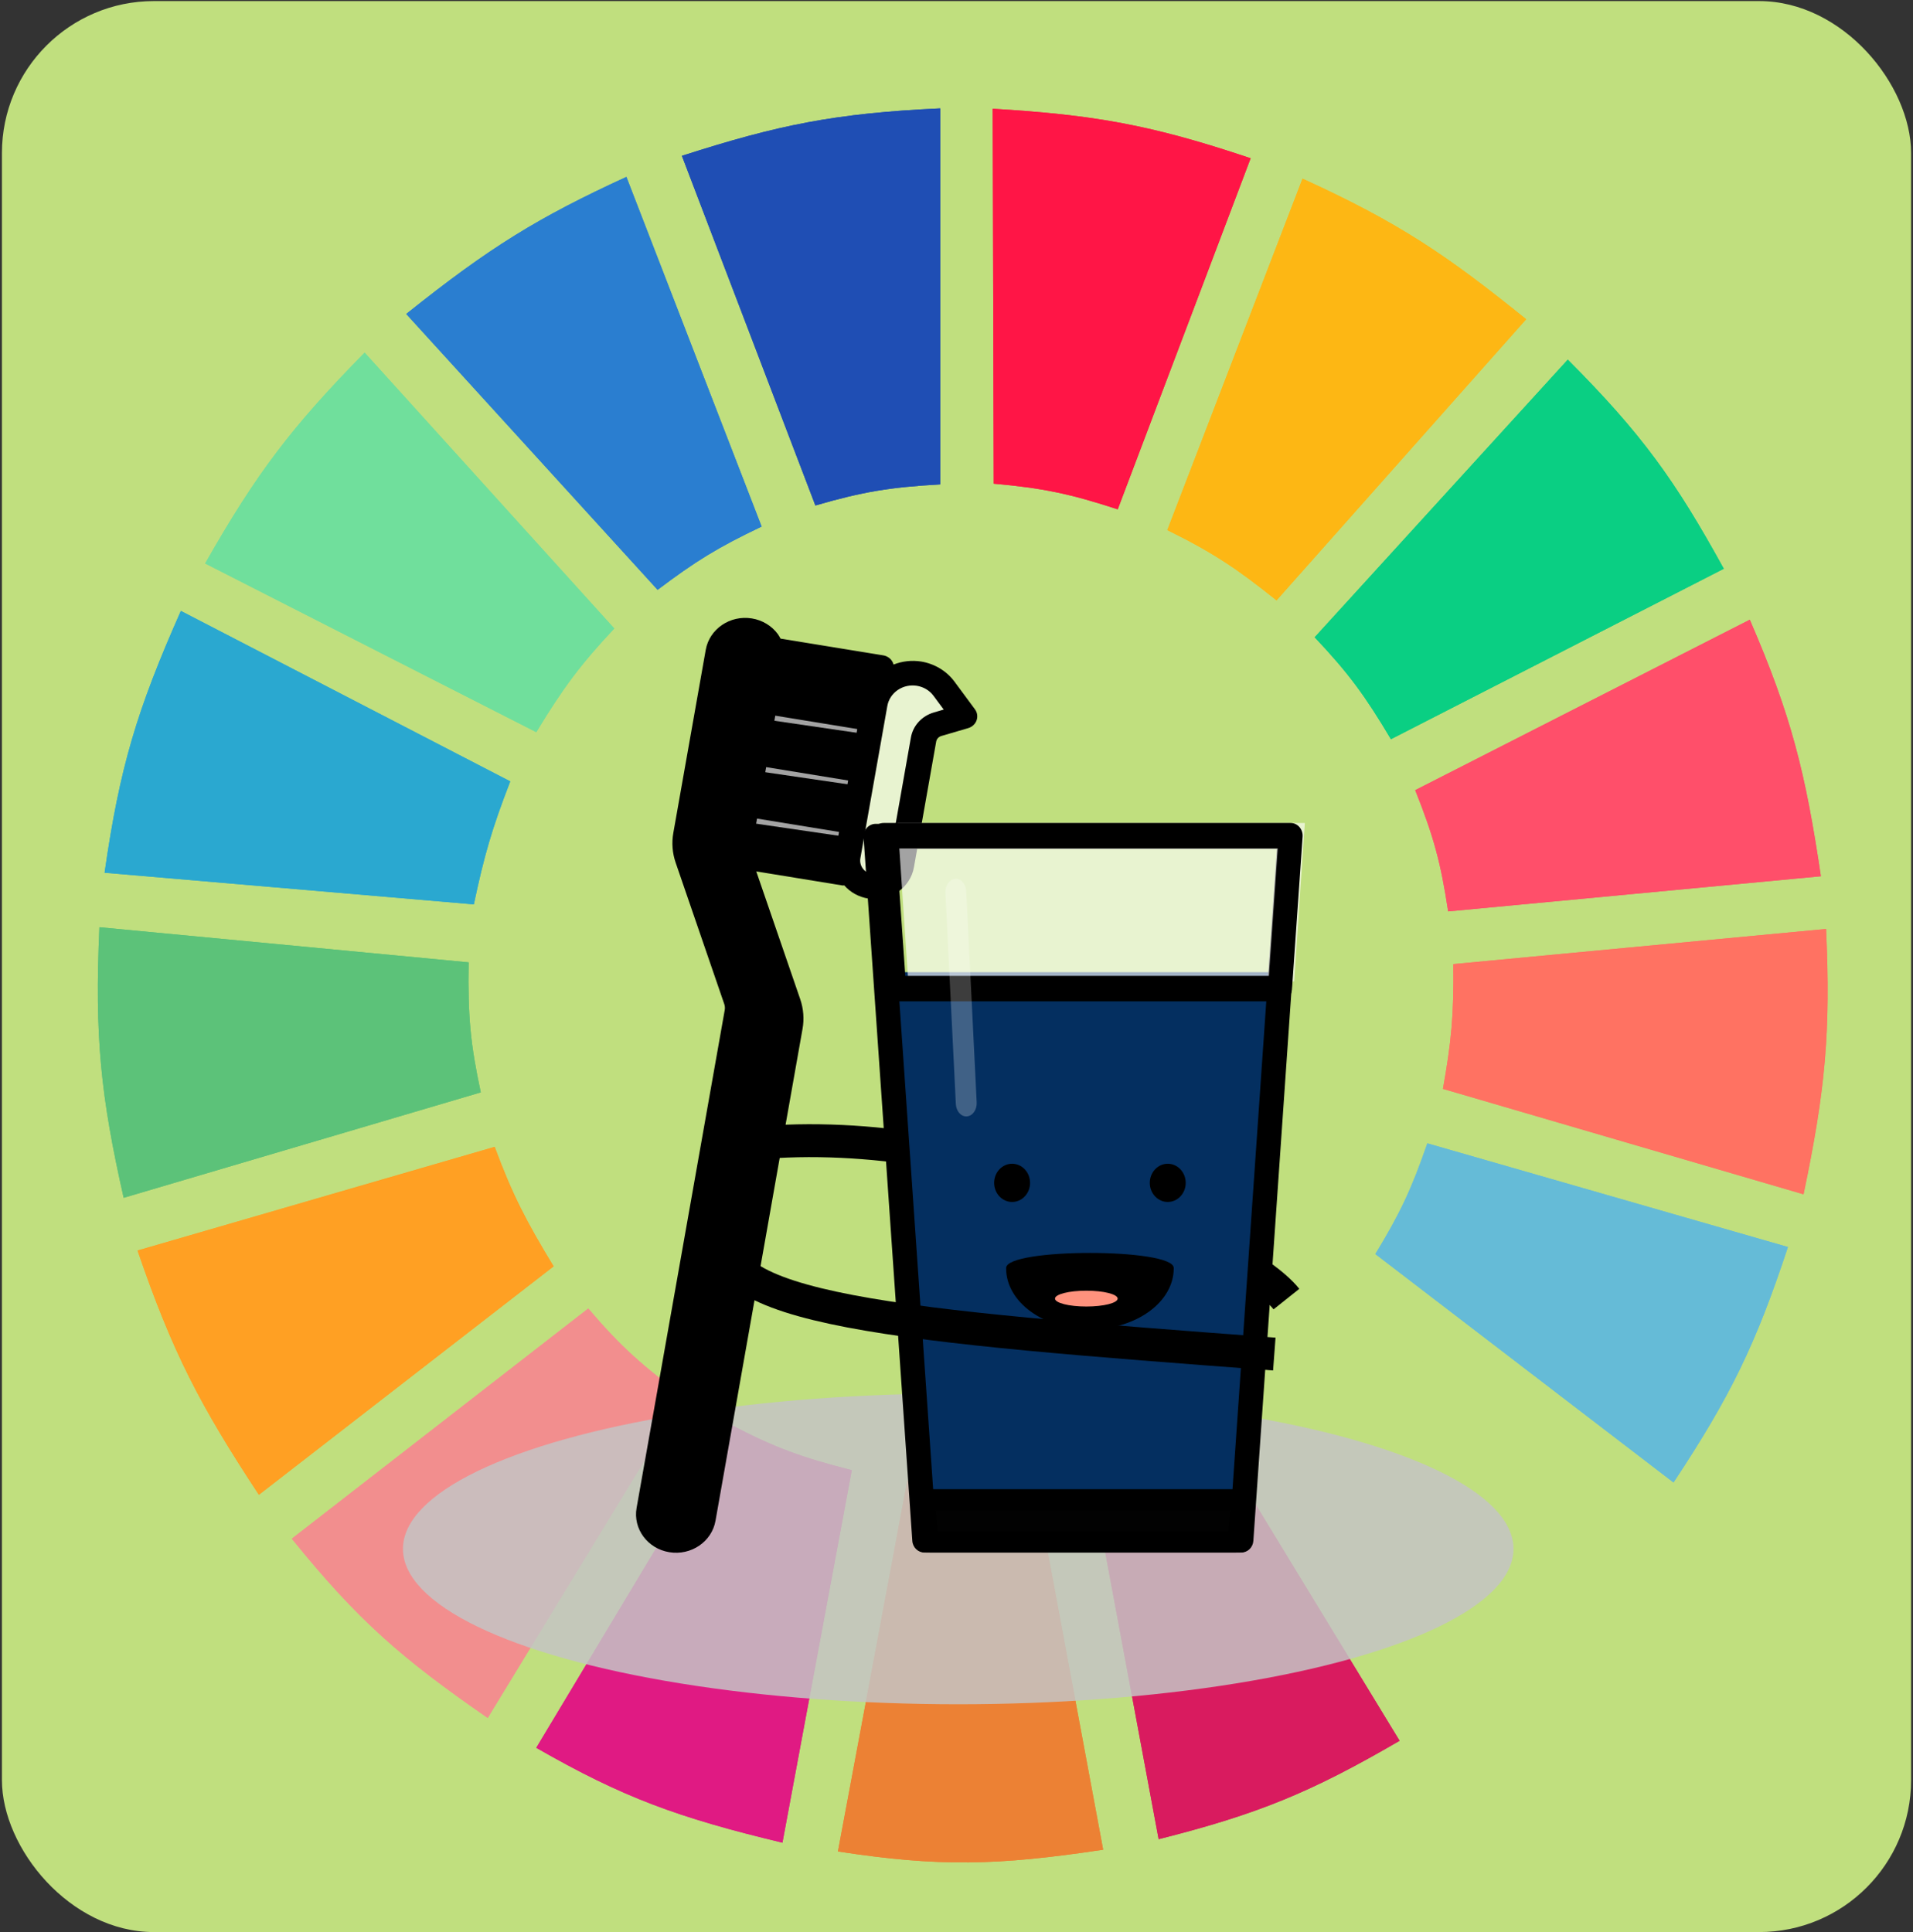 <svg width="687" height="694" viewBox="0 0 687 694" fill="none" xmlns="http://www.w3.org/2000/svg">
<rect x="0" y="0" width="687" height="694" fill="#333333" stroke="none"/>
<rect x="0.692" y="0.388" width="685.626" height="693.507" rx="54.58" fill="#C0DF7E"/>
<g clip-path="url(#clip0)">
<path d="M292.82 181.545L244.881 55.961C279.692 44.784 299.847 40.695 337.645 38.922V173.972C319.68 174.979 309.837 176.601 292.82 181.545Z" fill="#1F4EB4"/>
<path d="M419.208 190.38L467.769 64.165C502.295 79.918 519.444 91.52 548.082 114.651L458.431 215.623C444.411 204.418 436.028 198.678 419.208 190.38Z" fill="#FDB714"/>
<path d="M472.126 228.876L563.023 129.166C589.688 155.907 601.593 172.549 619.055 204.264L499.519 265.479C490.288 249.983 484.414 241.873 472.126 228.876Z" fill="#0ACF83"/>
<path d="M508.231 283.78L628.389 222.565C643.279 256.957 648.363 277.294 653.915 314.703L520.06 327.324C517.436 309.864 514.843 300.338 508.231 283.78Z" fill="#FF4F6A"/>
<path d="M518.19 391.063C521.188 374.296 522.143 364.552 521.926 346.256L655.78 333.635C657.443 370.321 655.616 391.169 647.687 428.927L518.19 391.063Z" fill="#FF7262"/>
<path d="M493.913 450.384C502.69 435.967 506.823 427.299 512.59 410.626L642.087 447.859C630.501 482.883 621.508 501.4 600.997 532.424L493.913 450.384Z" fill="#65BBD7"/>
<path d="M589.788 548.832L482.081 466.792C470.247 480.287 463.136 487.163 449.707 498.346L520.059 614.464C551.214 591.885 566.66 577.648 589.788 548.832Z" fill="#C0DF7E"/>
<path d="M502.628 625.192L432.277 509.705C417.014 517.418 408.075 521.232 391.187 526.744L416.09 660.532C451.767 651.538 470.727 643.763 502.628 625.192Z" fill="#D91B5F"/>
<path d="M325.815 531.792C343.561 532.955 353.513 532.608 371.264 530.53L396.167 664.318C358.104 670.054 337.189 670.524 300.912 664.949L325.815 531.792Z" fill="#EC8134"/>
<path d="M192.586 627.716L262.315 511.598C278.123 519.866 287.714 523.385 305.896 528.006L280.992 661.794C243.349 652.752 223.764 645.603 192.586 627.716Z" fill="#E01A83"/>
<path d="M104.801 552.618L211.262 469.947C223.133 483.916 230.855 490.58 245.504 501.501L175.152 616.988C144.359 595.703 128.587 582.038 104.801 552.618Z" fill="#F28E8E"/>
<path d="M92.973 536.841C71.797 504.689 61.914 485.655 49.393 449.121L177.644 411.888C184.049 429.138 188.908 438.474 198.812 454.801L92.973 536.841Z" fill="#FFA023"/>
<path d="M44.411 430.19C36.173 393.667 33.94 372.482 35.695 333.004L168.305 345.625C167.966 365.176 169.009 375.339 172.663 392.325L44.411 430.19Z" fill="#5CC279"/>
<path d="M37.56 313.441L170.17 324.8C173.85 307.404 176.608 297.72 183.244 280.625L64.954 219.41C49.233 254.87 42.999 275.401 37.56 313.441Z" fill="#2AA8D0"/>
<path d="M73.674 202.371C92.21 169.737 104.837 153.23 130.951 126.642L220.603 225.721C208.471 238.687 202.352 246.859 192.587 262.954L73.674 202.371Z" fill="#70DF9C"/>
<path d="M236.16 211.837C249.61 201.7 257.702 196.624 273.515 189.118L224.953 63.534C193.354 78.049 176.004 88.674 145.886 112.758L236.16 211.837Z" fill="#2A7ED0"/>
<path d="M356.871 173.71L356.504 39.053C392.955 41.26 413.216 44.762 449.133 56.834L401.398 182.92C384.27 177.336 374.506 175.275 356.871 173.71Z" fill="#FF1546"/>
</g>
<g clip-path="url(#clip1)">
<path d="M292.82 181.545L244.881 55.961C279.692 44.784 299.847 40.695 337.645 38.922V173.972C319.68 174.979 309.837 176.601 292.82 181.545Z" fill="#1F4EB4"/>
<path d="M419.208 190.38L467.769 64.165C502.295 79.918 519.444 91.52 548.082 114.651L458.431 215.623C444.411 204.418 436.028 198.678 419.208 190.38Z" fill="#FDB714"/>
<path d="M472.126 228.876L563.023 129.166C589.688 155.907 601.593 172.549 619.055 204.264L499.519 265.479C490.288 249.983 484.414 241.873 472.126 228.876Z" fill="#0ACF83"/>
<path d="M508.231 283.78L628.389 222.565C643.279 256.957 648.363 277.294 653.915 314.703L520.06 327.324C517.436 309.864 514.843 300.338 508.231 283.78Z" fill="#FF4F6A"/>
<path d="M518.19 391.063C521.188 374.296 522.143 364.552 521.926 346.256L655.78 333.635C657.443 370.321 655.616 391.169 647.687 428.927L518.19 391.063Z" fill="#FF7262"/>
<path d="M493.913 450.384C502.69 435.967 506.823 427.299 512.59 410.626L642.087 447.859C630.501 482.883 621.508 501.4 600.997 532.424L493.913 450.384Z" fill="#65BBD7"/>
<path d="M589.788 548.832L482.081 466.792C470.247 480.287 463.136 487.163 449.707 498.346L520.059 614.464C551.214 591.885 566.66 577.648 589.788 548.832Z" fill="#C0DF7E"/>
<path d="M502.628 625.192L432.277 509.705C417.014 517.418 408.075 521.232 391.187 526.744L416.09 660.532C451.767 651.538 470.727 643.763 502.628 625.192Z" fill="#D91B5F"/>
<path d="M325.815 531.792C343.561 532.955 353.513 532.608 371.264 530.53L396.167 664.318C358.104 670.054 337.189 670.524 300.912 664.949L325.815 531.792Z" fill="#EC8134"/>
<path d="M192.586 627.716L262.315 511.598C278.123 519.866 287.714 523.385 305.896 528.006L280.992 661.794C243.349 652.752 223.764 645.603 192.586 627.716Z" fill="#E01A83"/>
<path d="M104.801 552.618L211.262 469.947C223.133 483.916 230.855 490.58 245.504 501.501L175.152 616.988C144.359 595.703 128.587 582.038 104.801 552.618Z" fill="#F28E8E"/>
<path d="M92.973 536.841C71.797 504.689 61.914 485.655 49.393 449.121L177.644 411.888C184.049 429.138 188.908 438.474 198.812 454.801L92.973 536.841Z" fill="#FFA023"/>
<path d="M44.411 430.19C36.173 393.667 33.94 372.482 35.695 333.004L168.305 345.625C167.966 365.176 169.009 375.339 172.663 392.325L44.411 430.19Z" fill="#5CC279"/>
<path d="M37.56 313.441L170.17 324.8C173.85 307.404 176.608 297.72 183.244 280.625L64.954 219.41C49.233 254.87 42.999 275.401 37.56 313.441Z" fill="#2AA8D0"/>
<path d="M73.674 202.371C92.21 169.737 104.837 153.23 130.951 126.642L220.603 225.721C208.471 238.687 202.352 246.859 192.587 262.954L73.674 202.371Z" fill="#70DF9C"/>
<path d="M236.16 211.837C249.61 201.7 257.702 196.624 273.515 189.118L224.953 63.534C193.354 78.049 176.004 88.674 145.886 112.758L236.16 211.837Z" fill="#2A7ED0"/>
<path d="M356.871 173.71L356.504 39.053C392.955 41.26 413.216 44.762 449.133 56.834L401.398 182.92C384.27 177.336 374.506 175.275 356.871 173.71Z" fill="#FF1546"/>
<ellipse cx="344.121" cy="556.274" rx="199.409" ry="55.805" fill="#C4C4C4" fill-opacity="0.85"/>
<path d="M270.743 410.618C353.899 402.606 446.684 447.364 461.989 466.563" stroke="black" stroke-width="11.821"/>
<path d="M234.818 549.299C237.939 553.519 244.035 554.509 248.435 551.519C250.549 550.079 251.979 547.897 252.413 545.445L283.688 368.766C284.199 365.921 283.977 362.994 283.039 360.252L265.572 309.433C265.105 308.061 264.99 306.6 265.249 305.178L277.242 237.277C277.676 234.826 277.077 232.313 275.577 230.284C272.453 226.067 266.358 225.07 261.961 228.064C259.847 229.504 258.417 231.686 257.983 234.138L246.337 299.926C245.827 302.772 246.049 305.698 246.987 308.44L264.476 359.228C264.943 360.601 265.057 362.061 264.799 363.484L233.153 542.306C232.72 544.758 233.318 547.27 234.818 549.299Z" fill="black"/>
<path d="M266.914 304.358L280.001 230.431L318.518 236.71L305.431 310.637L266.914 304.358Z" fill="black"/>
<g opacity="0.8">
<path d="M271.914 257.949L273.275 248.616L311.973 254.275L310.612 263.608L271.914 257.949Z" fill="white" fill-opacity="0.8"/>
<path d="M268.628 276.438L269.989 267.105L308.687 272.764L307.326 282.097L268.628 276.438Z" fill="white" fill-opacity="0.8"/>
<path d="M265.354 294.921L266.715 285.588L305.412 291.247L304.051 300.579L265.354 294.921Z" fill="white" fill-opacity="0.8"/>
</g>
<path opacity="0.8" d="M312.699 320.749C307.38 319.879 303.804 315.043 304.705 309.938L314.388 255.239C315.665 248.024 322.799 243.166 330.317 244.392C333.931 244.981 337.151 246.923 339.272 249.791L346.618 259.726L337.002 262.535C334.36 263.306 332.396 265.445 331.933 268.057L323.963 313.079C323.057 318.181 318.014 321.615 312.699 320.749Z" fill="white" fill-opacity="0.8"/>
<path d="M279.331 227.725C279.691 228.25 280.014 228.794 280.301 229.357L317.208 235.373C319.014 235.671 320.463 236.966 320.9 238.672C324.039 237.435 327.477 237.06 330.827 237.591C335.634 238.387 339.925 240.975 342.76 244.787L350.109 254.726C351.58 256.715 351.091 259.475 349.012 260.885C348.611 261.159 348.164 261.371 347.694 261.507L338.081 264.32C337.1 264.598 336.369 265.388 336.201 266.359L328.231 311.381C326.974 318.852 319.65 323.927 311.864 322.721C308.48 322.197 305.402 320.517 303.199 317.996C302.99 318.019 302.785 318.024 302.575 318.015L271.593 312.964L287.392 358.901C288.559 362.326 288.841 365.976 288.205 369.53L256.951 546.183C255.621 553.693 248.201 558.746 240.375 557.47C232.55 556.194 227.285 549.074 228.614 541.564L260.269 362.74C260.396 362.026 260.336 361.297 260.101 360.612L242.632 309.789C241.457 306.368 241.174 302.724 241.8 299.172L253.443 233.396C254.773 225.886 262.193 220.833 270.018 222.109C273.774 222.722 277.125 224.742 279.331 227.725ZM281.686 238.545L279.957 248.316L309.397 253.115L309.585 252.056L311.127 243.345L281.686 238.545ZM273.413 285.28L302.854 290.079L304.584 280.308L275.143 275.509L273.413 285.28ZM276.685 266.798L306.126 271.597L307.855 261.826L278.414 257.027L276.685 266.798ZM319.161 309.895L327.127 264.876C327.87 260.605 331.074 257.112 335.393 255.867L338.9 254.838L335.25 249.901C332.306 245.919 326.556 244.985 322.41 247.808C320.42 249.163 319.071 251.225 318.662 253.536L308.979 308.235C308.501 310.934 310.393 313.492 313.205 313.95C316.017 314.409 318.683 312.594 319.161 309.895ZM299.902 306.756L301.312 298.79L271.871 293.99L270.142 303.761L299.583 308.561L299.902 306.756ZM262.52 234.876L250.863 300.635C250.49 302.764 250.661 304.95 251.365 307.001L268.848 357.857C269.544 359.914 269.713 362.096 269.339 364.225L237.691 543.044C237.214 545.742 239.105 548.301 241.917 548.759C244.73 549.217 247.395 547.402 247.873 544.703L279.147 368.036C279.52 365.907 279.349 363.721 278.645 361.67L261.176 310.832C260.48 308.775 260.311 306.593 260.684 304.464L272.702 236.536C273.18 233.838 271.288 231.279 268.476 230.821C265.665 230.362 262.998 232.178 262.52 234.876Z" fill="black"/>
<path d="M445.36 557.209H333.352L316.119 349.157H462.594L445.36 557.209Z" fill="#042F60"/>
<path d="M445.741 553.088V548.574H336.068L319.193 304.9H458.543L441.378 552.765L445.741 553.088V548.574V553.088L450.107 553.405L467.605 300.709C467.693 299.457 467.272 298.233 466.444 297.314C465.612 296.394 464.458 295.878 463.242 295.878H314.494C313.278 295.878 312.124 296.394 311.295 297.314C310.464 298.233 310.046 299.454 310.131 300.709L327.632 553.405C327.794 555.768 329.699 557.596 331.995 557.596H445.741C448.037 557.596 449.942 555.768 450.107 553.405L445.741 553.088Z" fill="black"/>
<path d="M332.619 540.527L333.873 557.596H443.863L445.117 540.527H332.619Z" fill="#020202"/>
<path d="M331.321 538.628L327.005 538.908L328.29 554.084C328.456 556.068 330.333 557.594 332.604 557.594H445.13C447.401 557.594 449.278 556.068 449.446 554.084L450.729 538.908C450.816 537.855 450.405 536.82 449.582 536.047C448.763 535.272 447.619 534.836 446.413 534.836H331.321C330.117 534.836 328.971 535.272 328.151 536.047C327.329 536.82 326.918 537.853 327.005 538.908L331.321 538.628V542.421H441.752L441.111 550.007H336.623L335.637 538.346L331.321 538.628V542.421V538.628Z" fill="black"/>
<path opacity="0.8" d="M326.177 352.466H464.777L468.599 295.57H322.353L326.177 352.466Z" fill="white" fill-opacity="0.8"/>
<path d="M321.123 355.051V359.625H459.677C461.933 359.625 463.798 357.784 463.965 355.389L467.786 300.481C467.875 299.208 467.464 297.962 466.649 297.027C465.835 296.093 464.696 295.566 463.498 295.566H317.3C316.104 295.566 314.965 296.093 314.151 297.027C313.336 297.96 312.925 299.208 313.014 300.481L316.835 355.389C317.002 357.784 318.867 359.625 321.123 359.625V355.051L325.409 354.711L321.93 304.715H458.867L455.683 350.477H321.123V355.051L325.409 354.711L321.123 355.051Z" fill="black"/>
<path d="M368.028 419.967C365.509 417.286 361.427 417.286 358.907 419.967C356.39 422.648 356.39 426.992 358.907 429.673C361.427 432.351 365.509 432.351 368.028 429.673C370.547 426.992 370.547 422.648 368.028 419.967Z" fill="black"/>
<path d="M423.924 419.965C421.405 417.286 417.323 417.286 414.804 419.965C412.287 422.646 412.287 426.99 414.804 429.671C417.323 432.349 421.405 432.349 423.924 429.671C426.444 426.99 426.444 422.646 423.924 419.965Z" fill="black"/>
<path d="M361.321 455.37C361.387 448.188 421.448 448.188 421.515 455.37V455.522C421.515 467.626 408.042 477.439 391.417 477.439C374.794 477.439 361.318 467.626 361.318 455.522L361.321 455.37Z" fill="black"/>
<path d="M401.38 466.388C401.38 464.817 396.342 463.544 390.131 463.544C383.917 463.544 378.881 464.817 378.881 466.388C378.881 467.959 383.917 469.233 390.131 469.233C396.342 469.233 401.38 467.959 401.38 466.388Z" fill="#FF927D"/>
<path opacity="0.3" d="M339.515 320.655L343.265 396.513C343.394 399.129 345.175 401.114 347.24 400.952C349.309 400.786 350.879 398.537 350.75 395.925L347 320.066C346.871 317.451 345.091 315.465 343.025 315.627C340.957 315.79 339.386 318.042 339.515 320.655Z" fill="white" fill-opacity="0.8"/>
<path d="M261.925 440.787C250.491 470.489 323.902 476.307 457.632 486.303" stroke="black" stroke-width="11.821"/>
</g>
<defs>
<clipPath id="clip0">
<rect width="622.58" height="646.222" fill="white" transform="translate(34.443 23.145)"/>
</clipPath>
<clipPath id="clip1">
<rect width="622.58" height="646.222" fill="white" transform="translate(34.443 23.145)"/>
</clipPath>
</defs>
</svg>
